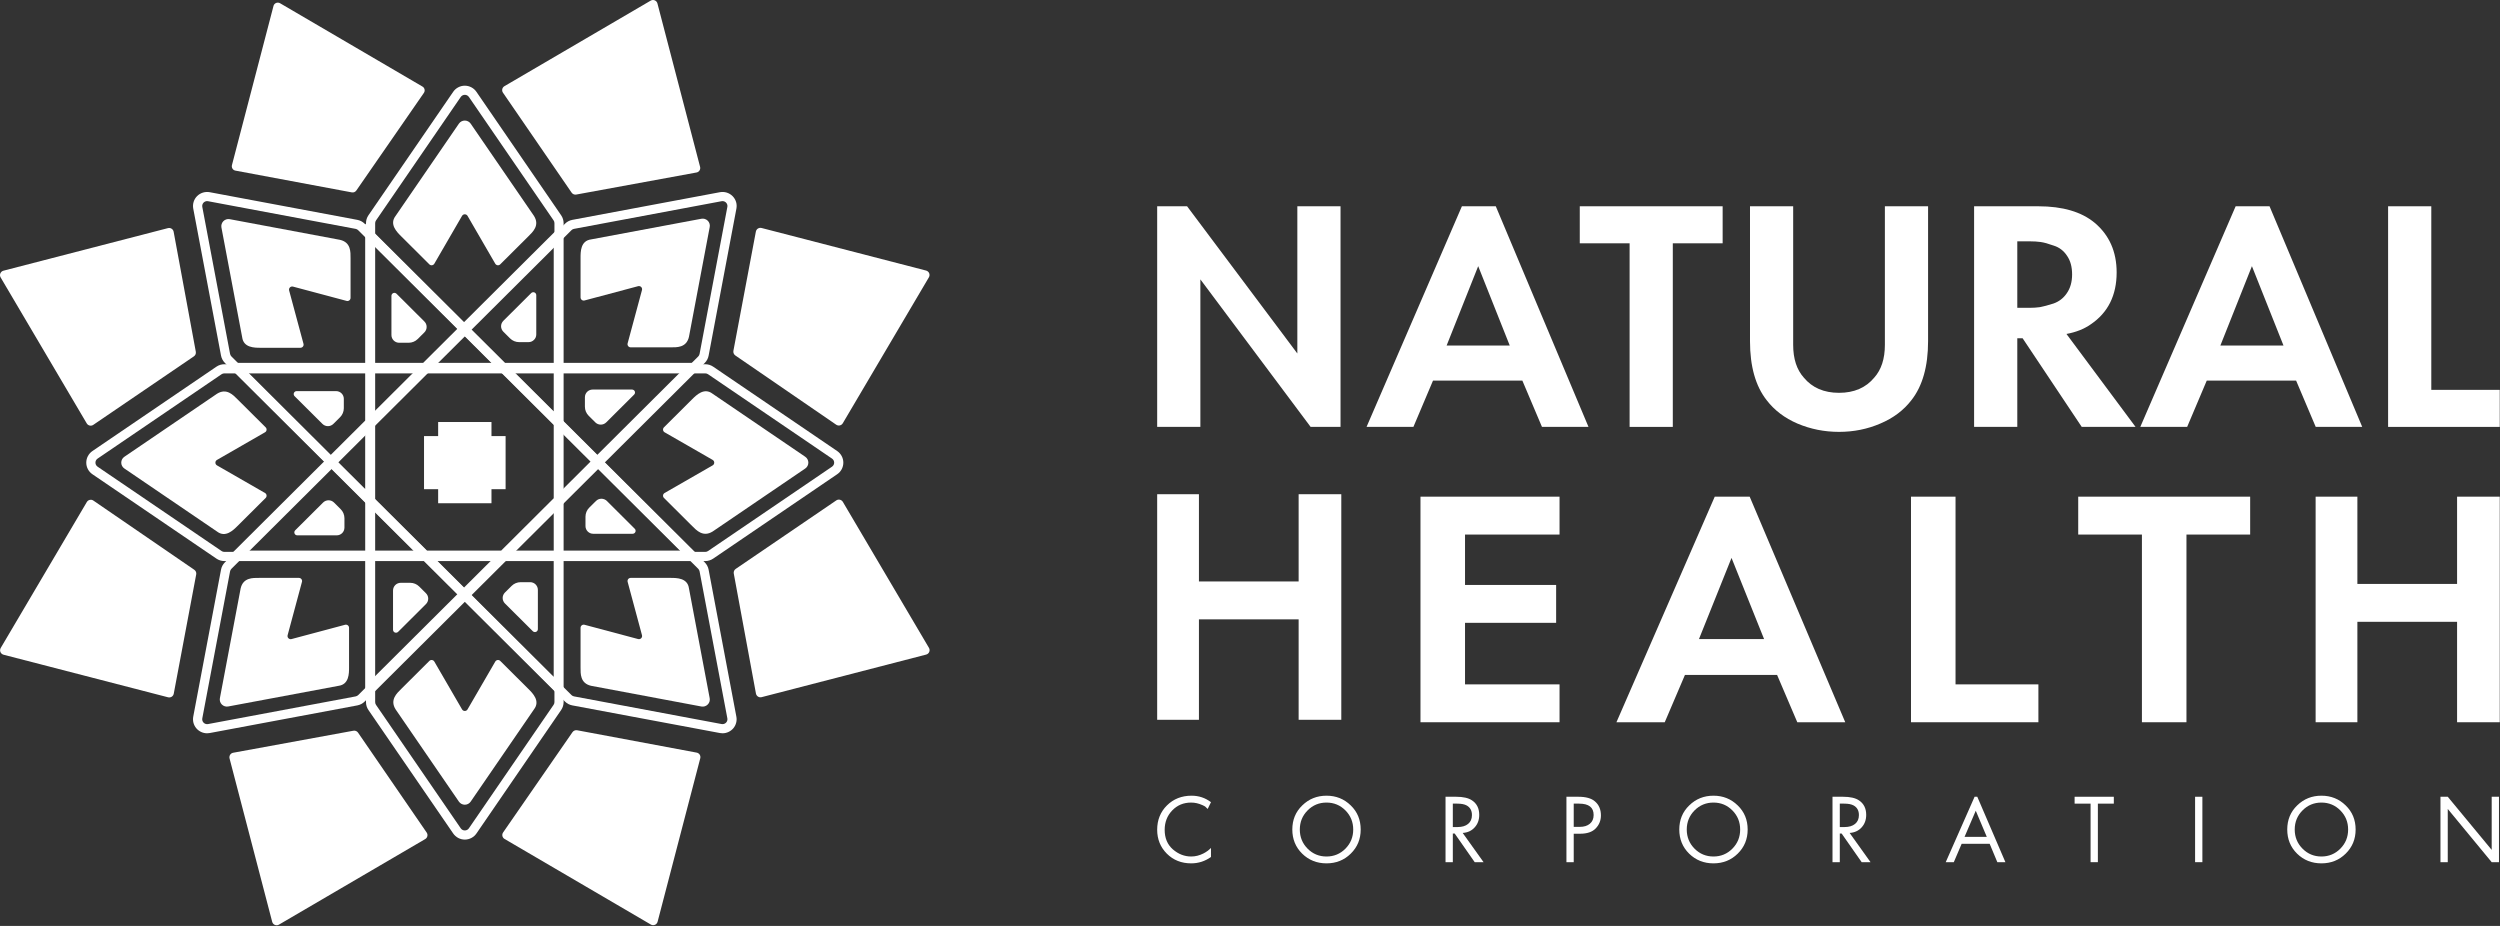 <svg width="108" height="40" viewBox="0 0 108 40" fill="none" xmlns="http://www.w3.org/2000/svg">
<rect x="0" y="0" width="108" height="40" fill="#333333" stroke="none"/>
<g clip-path="url(#clip0_1618_25297)">
<path d="M8.946 31.678C8.857 31.678 8.768 31.658 8.688 31.62C8.607 31.582 8.535 31.527 8.478 31.459C8.421 31.39 8.38 31.31 8.357 31.224C8.335 31.137 8.332 31.047 8.348 30.96L9.548 24.61C9.57 24.489 9.629 24.379 9.716 24.293L24.408 9.665C24.494 9.578 24.605 9.52 24.726 9.498L31.102 8.303C31.2 8.285 31.3 8.291 31.395 8.32C31.489 8.349 31.575 8.401 31.645 8.47C31.715 8.54 31.767 8.626 31.797 8.72C31.826 8.814 31.831 8.914 31.813 9.011L30.613 15.361C30.591 15.481 30.533 15.591 30.446 15.678L15.755 30.306C15.669 30.392 15.558 30.45 15.438 30.473L9.061 31.667C9.023 31.674 8.985 31.678 8.946 31.678ZM31.215 8.688C31.201 8.688 31.188 8.689 31.174 8.692L24.797 9.887C24.756 9.894 24.717 9.914 24.687 9.945L9.997 24.573C9.967 24.604 9.947 24.642 9.939 24.683L8.739 31.034C8.733 31.067 8.735 31.102 8.745 31.135C8.755 31.168 8.773 31.198 8.798 31.222C8.822 31.246 8.852 31.264 8.885 31.274C8.918 31.284 8.953 31.286 8.986 31.28L15.364 30.085C15.405 30.077 15.444 30.057 15.474 30.027L30.164 15.399C30.194 15.369 30.214 15.331 30.222 15.289L31.422 8.939C31.428 8.908 31.427 8.877 31.419 8.847C31.411 8.817 31.397 8.79 31.377 8.766C31.358 8.742 31.333 8.723 31.305 8.709C31.277 8.696 31.246 8.689 31.215 8.689L31.215 8.688Z" fill="white"/>
<path d="M31.213 31.678C31.175 31.678 31.138 31.674 31.101 31.667L24.724 30.473C24.603 30.451 24.492 30.392 24.406 30.306L9.716 15.678C9.629 15.591 9.571 15.481 9.548 15.361L8.348 9.011C8.33 8.914 8.336 8.814 8.365 8.72C8.394 8.626 8.446 8.54 8.516 8.47C8.586 8.401 8.672 8.349 8.767 8.32C8.862 8.291 8.962 8.285 9.059 8.303L15.436 9.498C15.557 9.52 15.667 9.579 15.754 9.665L30.444 24.293C30.531 24.379 30.589 24.49 30.612 24.61L31.811 30.96C31.828 31.047 31.825 31.137 31.802 31.224C31.78 31.31 31.739 31.39 31.682 31.459C31.625 31.527 31.553 31.582 31.472 31.62C31.391 31.658 31.303 31.678 31.213 31.678ZM8.946 8.688C8.915 8.688 8.884 8.695 8.856 8.709C8.828 8.722 8.803 8.741 8.784 8.765C8.764 8.789 8.75 8.817 8.742 8.847C8.735 8.877 8.733 8.908 8.739 8.938L9.939 15.288C9.947 15.33 9.967 15.368 9.997 15.398L24.687 30.026C24.717 30.056 24.756 30.076 24.798 30.084L31.175 31.279C31.209 31.285 31.243 31.283 31.276 31.273C31.309 31.263 31.339 31.245 31.363 31.221C31.388 31.197 31.406 31.167 31.416 31.134C31.426 31.101 31.428 31.067 31.422 31.033L30.222 24.683C30.214 24.641 30.194 24.603 30.164 24.573L15.473 9.945C15.444 9.915 15.405 9.895 15.363 9.887L8.986 8.692C8.973 8.69 8.959 8.688 8.946 8.688Z" fill="white"/>
<path d="M20.08 36.271C19.981 36.27 19.884 36.246 19.796 36.2C19.709 36.154 19.634 36.088 19.578 36.006L15.916 30.672C15.847 30.571 15.81 30.452 15.811 30.33V9.643C15.81 9.521 15.847 9.402 15.916 9.301L19.578 3.966C19.633 3.885 19.708 3.818 19.796 3.772C19.883 3.726 19.981 3.702 20.079 3.702C20.178 3.702 20.276 3.726 20.363 3.772C20.451 3.818 20.526 3.885 20.581 3.966L24.242 9.301C24.311 9.402 24.348 9.521 24.348 9.643V30.33C24.348 30.452 24.311 30.571 24.242 30.672L20.583 36.006C20.527 36.087 20.452 36.154 20.364 36.2C20.277 36.246 20.179 36.27 20.08 36.271ZM20.08 4.097C20.045 4.097 20.011 4.105 19.981 4.121C19.95 4.137 19.924 4.16 19.904 4.189L16.243 9.524C16.219 9.559 16.207 9.6 16.207 9.642V30.329C16.207 30.372 16.219 30.413 16.243 30.449L19.904 35.783C19.924 35.812 19.95 35.835 19.98 35.851C20.011 35.867 20.045 35.876 20.08 35.875C20.115 35.876 20.149 35.867 20.18 35.851C20.21 35.835 20.236 35.812 20.256 35.783L23.916 30.447C23.94 30.412 23.953 30.37 23.952 30.328V9.641C23.953 9.598 23.94 9.557 23.916 9.522L20.255 4.187C20.235 4.159 20.209 4.136 20.179 4.12C20.148 4.104 20.114 4.096 20.08 4.096V4.097Z" fill="white"/>
<path d="M24.318 30.194L20.047 25.941L15.776 30.194V24.181H9.738L14.009 19.928L9.738 15.676H15.776V9.663L20.047 13.916L24.318 9.663V15.676H30.355L26.085 19.929L30.355 24.181H24.318V30.194ZM20.327 25.661L23.92 29.239V24.181H21.813L20.327 25.661ZM16.174 24.181V29.239L19.767 25.661L18.281 24.181H16.174ZM18.842 24.181L20.047 25.381L21.252 24.181H18.842ZM24.319 23.786H29.398L25.805 20.208L24.319 21.688V23.786ZM22.212 23.786H23.921V22.084L22.212 23.786ZM18.445 23.786H21.651L23.921 21.524V18.332L21.651 16.071H18.444L16.173 18.332V21.525L18.445 23.786ZM16.174 23.786H17.883L16.174 22.084V23.786ZM10.698 23.786H15.777V21.688L14.291 20.208L10.698 23.786ZM24.319 18.728V21.129L25.523 19.929L24.319 18.728ZM14.571 19.928L15.776 21.127V18.727L14.571 19.928ZM24.319 18.168L25.805 19.648L29.398 16.07H24.318L24.319 18.168ZM10.698 16.07L14.29 19.65L15.776 18.17V16.071L10.698 16.07ZM22.212 16.07L23.921 17.772V16.07H22.212ZM16.174 16.07V17.772L17.883 16.07H16.174ZM21.815 15.675H23.921V10.618L20.328 14.195L21.815 15.675ZM18.842 15.675H21.253L20.049 14.475L18.842 15.675ZM16.174 15.675H18.281L19.767 14.195L16.174 10.618V15.675Z" fill="white"/>
<path d="M30.467 24.238H9.692C9.57 24.238 9.45 24.201 9.349 24.132L3.991 20.486C3.91 20.43 3.843 20.356 3.797 20.269C3.751 20.182 3.727 20.085 3.727 19.986C3.727 19.888 3.751 19.791 3.797 19.704C3.843 19.617 3.91 19.542 3.991 19.486L9.349 15.841C9.45 15.772 9.57 15.735 9.692 15.735H30.467C30.59 15.735 30.709 15.772 30.81 15.841L36.168 19.486C36.249 19.542 36.316 19.617 36.362 19.704C36.408 19.791 36.432 19.888 36.432 19.986C36.432 20.085 36.408 20.182 36.362 20.269C36.316 20.356 36.249 20.431 36.168 20.486L30.81 24.132C30.709 24.201 30.59 24.238 30.467 24.238ZM9.692 16.13C9.649 16.13 9.608 16.143 9.573 16.166L4.215 19.812C4.187 19.831 4.164 19.857 4.147 19.888C4.131 19.918 4.123 19.952 4.123 19.986C4.123 20.02 4.131 20.054 4.147 20.084C4.164 20.115 4.187 20.14 4.215 20.16L9.573 23.805C9.608 23.829 9.649 23.842 9.692 23.842H30.467C30.51 23.842 30.551 23.829 30.586 23.805L35.944 20.16C35.972 20.14 35.995 20.115 36.012 20.084C36.028 20.054 36.036 20.02 36.036 19.986C36.036 19.952 36.028 19.918 36.012 19.888C35.995 19.857 35.972 19.831 35.944 19.812L30.586 16.166C30.551 16.143 30.51 16.13 30.467 16.13H9.692Z" fill="white"/>
<path d="M21.728 4.004L24.694 8.322C24.715 8.354 24.746 8.378 24.781 8.393C24.816 8.408 24.855 8.412 24.893 8.405L30.088 7.452C30.115 7.448 30.141 7.437 30.163 7.422C30.186 7.407 30.205 7.387 30.219 7.365C30.234 7.342 30.244 7.316 30.248 7.289C30.252 7.263 30.251 7.235 30.244 7.209L28.401 0.148C28.393 0.118 28.379 0.091 28.359 0.068C28.339 0.045 28.314 0.027 28.285 0.015C28.257 0.003 28.227 -0.002 28.196 0C28.166 0.003 28.136 0.012 28.11 0.027L21.791 3.723C21.768 3.737 21.747 3.755 21.731 3.777C21.715 3.799 21.704 3.824 21.698 3.85C21.692 3.877 21.692 3.904 21.697 3.93C21.702 3.957 21.712 3.982 21.728 4.004Z" fill="white"/>
<path d="M32.654 10.002L31.683 15.156C31.676 15.194 31.68 15.233 31.695 15.268C31.709 15.304 31.734 15.334 31.766 15.356L36.125 18.348C36.148 18.363 36.173 18.373 36.2 18.379C36.226 18.384 36.254 18.384 36.281 18.378C36.307 18.372 36.332 18.36 36.354 18.345C36.376 18.328 36.395 18.308 36.408 18.285L40.128 11.98C40.144 11.953 40.153 11.924 40.155 11.893C40.157 11.863 40.152 11.832 40.141 11.804C40.129 11.776 40.111 11.751 40.088 11.731C40.065 11.711 40.037 11.696 40.007 11.688L32.899 9.849C32.873 9.842 32.845 9.841 32.819 9.845C32.792 9.849 32.766 9.859 32.743 9.873C32.72 9.887 32.7 9.906 32.685 9.929C32.67 9.951 32.659 9.976 32.654 10.002Z" fill="white"/>
<path d="M10.171 7.371L15.199 8.311C15.235 8.318 15.273 8.314 15.308 8.3C15.342 8.285 15.372 8.262 15.393 8.231L18.311 4.014C18.326 3.992 18.337 3.967 18.342 3.941C18.347 3.916 18.347 3.889 18.341 3.863C18.335 3.837 18.324 3.813 18.309 3.791C18.293 3.77 18.273 3.752 18.25 3.739L12.099 0.14C12.073 0.125 12.044 0.116 12.014 0.114C11.985 0.112 11.955 0.117 11.928 0.128C11.9 0.139 11.876 0.157 11.856 0.179C11.836 0.201 11.822 0.228 11.815 0.257L10.02 7.133C10.013 7.159 10.012 7.186 10.016 7.212C10.02 7.238 10.029 7.263 10.043 7.285C10.058 7.308 10.076 7.327 10.098 7.342C10.12 7.356 10.145 7.367 10.171 7.371Z" fill="white"/>
<path d="M4.03 18.354L8.377 15.394C8.408 15.372 8.433 15.342 8.448 15.307C8.462 15.272 8.466 15.233 8.459 15.195L7.501 10.01C7.496 9.984 7.486 9.958 7.47 9.936C7.455 9.913 7.435 9.894 7.413 9.88C7.39 9.865 7.364 9.855 7.337 9.851C7.31 9.847 7.283 9.848 7.256 9.855L0.148 11.694C0.119 11.702 0.091 11.716 0.068 11.736C0.045 11.757 0.027 11.782 0.015 11.81C0.003 11.838 -0.002 11.868 0 11.899C0.003 11.929 0.012 11.959 0.027 11.985L3.747 18.291C3.761 18.315 3.78 18.335 3.802 18.351C3.824 18.367 3.849 18.378 3.875 18.384C3.902 18.39 3.929 18.39 3.956 18.385C3.983 18.38 4.008 18.37 4.03 18.354Z" fill="white"/>
<path d="M7.506 29.968L8.476 24.815C8.484 24.777 8.48 24.738 8.465 24.703C8.45 24.667 8.426 24.637 8.394 24.615L4.034 21.625C4.012 21.609 3.987 21.599 3.96 21.593C3.933 21.588 3.906 21.589 3.879 21.595C3.853 21.6 3.827 21.612 3.805 21.628C3.783 21.643 3.765 21.664 3.751 21.687L0.031 27.992C0.016 28.019 0.006 28.048 0.004 28.079C0.002 28.109 0.007 28.14 0.019 28.168C0.031 28.196 0.049 28.221 0.072 28.241C0.095 28.261 0.123 28.276 0.152 28.284L7.261 30.123C7.287 30.13 7.315 30.131 7.341 30.127C7.368 30.123 7.394 30.113 7.417 30.099C7.44 30.084 7.46 30.065 7.475 30.043C7.49 30.02 7.501 29.995 7.506 29.968Z" fill="white"/>
<path d="M18.433 35.967L15.467 31.649C15.445 31.618 15.415 31.593 15.38 31.579C15.344 31.564 15.305 31.56 15.268 31.567L10.072 32.519C10.045 32.524 10.02 32.534 9.997 32.549C9.975 32.564 9.956 32.584 9.941 32.607C9.927 32.63 9.917 32.655 9.913 32.682C9.908 32.709 9.91 32.736 9.916 32.762L11.759 39.824C11.767 39.853 11.782 39.881 11.802 39.904C11.822 39.927 11.847 39.945 11.875 39.956C11.903 39.968 11.934 39.973 11.964 39.971C11.995 39.969 12.025 39.96 12.051 39.944L18.369 36.248C18.393 36.234 18.413 36.216 18.429 36.194C18.445 36.172 18.456 36.148 18.462 36.121C18.468 36.095 18.469 36.068 18.464 36.041C18.459 36.015 18.448 35.989 18.433 35.967Z" fill="white"/>
<path d="M30.096 32.513L24.931 31.547C24.894 31.54 24.855 31.544 24.82 31.559C24.784 31.573 24.754 31.598 24.732 31.629L21.734 35.962C21.719 35.984 21.708 36.009 21.703 36.036C21.698 36.062 21.698 36.09 21.704 36.116C21.71 36.143 21.721 36.167 21.737 36.189C21.753 36.211 21.773 36.23 21.797 36.243L28.116 39.94C28.143 39.956 28.172 39.965 28.203 39.967C28.233 39.969 28.264 39.964 28.292 39.952C28.32 39.941 28.346 39.923 28.366 39.9C28.386 39.877 28.4 39.849 28.408 39.82L30.252 32.755C30.258 32.729 30.259 32.702 30.255 32.676C30.251 32.649 30.241 32.624 30.227 32.601C30.212 32.578 30.193 32.559 30.171 32.544C30.148 32.529 30.123 32.518 30.096 32.513Z" fill="white"/>
<path d="M36.128 21.617L31.782 24.577C31.75 24.599 31.725 24.63 31.71 24.665C31.696 24.701 31.692 24.739 31.699 24.777L32.657 29.962C32.662 29.989 32.673 30.014 32.688 30.037C32.703 30.059 32.723 30.078 32.746 30.093C32.769 30.108 32.794 30.117 32.821 30.121C32.848 30.126 32.876 30.124 32.902 30.117L40.01 28.278C40.039 28.27 40.067 28.256 40.09 28.236C40.113 28.216 40.131 28.191 40.143 28.163C40.155 28.134 40.16 28.104 40.158 28.074C40.156 28.043 40.147 28.014 40.131 27.987L36.411 21.681C36.397 21.658 36.379 21.637 36.357 21.622C36.335 21.605 36.31 21.594 36.283 21.588C36.257 21.582 36.229 21.581 36.203 21.586C36.176 21.591 36.15 21.602 36.128 21.617Z" fill="white"/>
<path d="M23.068 9.327L20.332 5.34C20.304 5.299 20.266 5.266 20.222 5.243C20.178 5.22 20.129 5.208 20.079 5.208C20.029 5.208 19.98 5.22 19.936 5.243C19.892 5.266 19.854 5.299 19.826 5.34L17.09 9.327C16.81 9.69 17.143 10.021 17.332 10.209L18.548 11.42C18.563 11.435 18.581 11.446 18.601 11.453C18.621 11.46 18.642 11.461 18.662 11.459C18.683 11.456 18.703 11.449 18.72 11.437C18.738 11.425 18.752 11.41 18.763 11.392L19.961 9.325C19.973 9.304 19.99 9.287 20.011 9.275C20.032 9.264 20.055 9.257 20.079 9.257C20.103 9.257 20.127 9.264 20.147 9.275C20.168 9.287 20.185 9.304 20.197 9.325L21.395 11.392C21.406 11.41 21.42 11.425 21.438 11.437C21.455 11.449 21.475 11.456 21.496 11.459C21.516 11.461 21.538 11.46 21.557 11.453C21.577 11.446 21.595 11.435 21.61 11.42L22.826 10.209C23.015 10.021 23.327 9.739 23.068 9.327Z" fill="white"/>
<path d="M10.396 25.418L9.499 30.164C9.49 30.212 9.493 30.262 9.508 30.31C9.523 30.357 9.549 30.4 9.584 30.435C9.619 30.47 9.663 30.496 9.71 30.511C9.757 30.526 9.808 30.529 9.857 30.52L14.623 29.628C15.079 29.568 15.079 29.1 15.079 28.834V27.121C15.079 27.1 15.074 27.079 15.065 27.061C15.055 27.042 15.042 27.026 15.025 27.013C15.009 27 14.989 26.992 14.969 26.988C14.948 26.984 14.927 26.984 14.907 26.99L12.592 27.608C12.569 27.614 12.544 27.614 12.521 27.608C12.498 27.601 12.477 27.589 12.46 27.572C12.443 27.556 12.431 27.535 12.425 27.512C12.419 27.489 12.419 27.464 12.425 27.441L13.045 25.136C13.051 25.116 13.051 25.095 13.047 25.074C13.043 25.054 13.034 25.035 13.022 25.018C13.009 25.002 12.993 24.988 12.974 24.979C12.955 24.97 12.934 24.965 12.914 24.965H11.193C10.927 24.965 10.506 24.945 10.396 25.418Z" fill="white"/>
<path d="M25.536 29.627L30.301 30.521C30.35 30.53 30.4 30.526 30.448 30.512C30.495 30.497 30.538 30.471 30.573 30.436C30.609 30.401 30.635 30.358 30.65 30.311C30.664 30.263 30.668 30.213 30.659 30.165L29.763 25.418C29.703 24.965 29.233 24.965 28.966 24.965H27.245C27.224 24.965 27.204 24.97 27.185 24.979C27.166 24.988 27.15 25.001 27.137 25.018C27.124 25.034 27.116 25.054 27.112 25.074C27.108 25.094 27.108 25.116 27.114 25.136L27.734 27.441C27.74 27.464 27.74 27.488 27.734 27.511C27.728 27.534 27.716 27.555 27.699 27.572C27.682 27.589 27.661 27.601 27.637 27.607C27.614 27.613 27.59 27.613 27.567 27.607L25.252 26.99C25.232 26.984 25.21 26.983 25.19 26.988C25.169 26.991 25.15 27 25.134 27.013C25.117 27.026 25.104 27.042 25.094 27.061C25.085 27.079 25.08 27.1 25.08 27.121V28.834C25.08 29.1 25.06 29.518 25.536 29.627Z" fill="white"/>
<path d="M29.763 14.552L30.66 9.806C30.669 9.758 30.666 9.708 30.651 9.66C30.636 9.613 30.61 9.57 30.575 9.535C30.539 9.5 30.496 9.474 30.449 9.459C30.401 9.444 30.351 9.441 30.302 9.45L25.536 10.342C25.08 10.402 25.08 10.87 25.08 11.136V12.849C25.08 12.87 25.085 12.891 25.094 12.909C25.104 12.928 25.117 12.944 25.134 12.957C25.15 12.97 25.169 12.978 25.19 12.982C25.21 12.986 25.232 12.986 25.252 12.98L27.567 12.363C27.59 12.357 27.614 12.357 27.637 12.363C27.661 12.369 27.682 12.381 27.699 12.398C27.715 12.415 27.728 12.436 27.734 12.459C27.74 12.482 27.74 12.506 27.734 12.529L27.113 14.834C27.108 14.854 27.107 14.876 27.111 14.896C27.116 14.916 27.124 14.935 27.137 14.952C27.15 14.969 27.166 14.982 27.185 14.991C27.204 15 27.224 15.005 27.245 15.005H28.966C29.233 15.006 29.653 15.027 29.763 14.552Z" fill="white"/>
<path d="M9.375 17.01L5.371 19.734C5.33 19.762 5.296 19.8 5.273 19.844C5.25 19.888 5.238 19.937 5.238 19.986C5.238 20.036 5.25 20.084 5.273 20.128C5.296 20.172 5.33 20.21 5.371 20.238L9.375 22.962C9.739 23.241 10.071 22.91 10.26 22.722L11.477 21.511C11.492 21.496 11.503 21.478 11.509 21.458C11.516 21.439 11.518 21.418 11.515 21.397C11.513 21.376 11.505 21.357 11.494 21.339C11.482 21.322 11.467 21.308 11.448 21.297L9.373 20.104C9.352 20.092 9.335 20.075 9.323 20.054C9.311 20.033 9.305 20.01 9.305 19.986C9.305 19.962 9.311 19.939 9.323 19.918C9.335 19.898 9.352 19.881 9.373 19.869L11.448 18.675C11.467 18.665 11.482 18.651 11.494 18.633C11.505 18.616 11.513 18.596 11.515 18.576C11.518 18.555 11.516 18.534 11.509 18.514C11.503 18.494 11.492 18.477 11.477 18.462L10.26 17.251C10.071 17.062 9.788 16.753 9.375 17.01Z" fill="white"/>
<path d="M17.09 30.645L19.826 34.632C19.855 34.672 19.893 34.706 19.937 34.729C19.981 34.752 20.03 34.764 20.079 34.764C20.129 34.764 20.178 34.752 20.222 34.729C20.266 34.706 20.304 34.672 20.332 34.632L23.068 30.645C23.348 30.282 23.016 29.951 22.827 29.763L21.61 28.551C21.595 28.537 21.578 28.526 21.558 28.519C21.538 28.512 21.517 28.51 21.496 28.513C21.475 28.516 21.456 28.523 21.438 28.535C21.421 28.546 21.406 28.562 21.396 28.58L20.197 30.647C20.185 30.667 20.168 30.684 20.148 30.696C20.127 30.708 20.103 30.714 20.079 30.714C20.055 30.714 20.032 30.708 20.011 30.696C19.991 30.684 19.974 30.667 19.962 30.647L18.763 28.58C18.753 28.562 18.738 28.546 18.721 28.535C18.703 28.523 18.683 28.516 18.663 28.513C18.642 28.51 18.621 28.512 18.601 28.519C18.581 28.526 18.563 28.537 18.549 28.551L17.332 29.763C17.143 29.951 16.832 30.233 17.09 30.645Z" fill="white"/>
<path d="M30.785 22.962L34.789 20.238C34.83 20.21 34.863 20.172 34.886 20.128C34.909 20.084 34.921 20.035 34.921 19.986C34.921 19.936 34.909 19.888 34.886 19.844C34.863 19.8 34.83 19.762 34.789 19.734L30.785 17.01C30.421 16.731 30.088 17.062 29.899 17.25L28.682 18.462C28.668 18.476 28.657 18.494 28.65 18.514C28.643 18.534 28.641 18.555 28.644 18.575C28.646 18.596 28.654 18.616 28.666 18.633C28.677 18.65 28.693 18.665 28.711 18.675L30.787 19.868C30.807 19.88 30.825 19.898 30.837 19.918C30.849 19.939 30.855 19.962 30.855 19.986C30.855 20.01 30.849 20.033 30.837 20.054C30.825 20.075 30.807 20.092 30.787 20.104L28.711 21.297C28.693 21.307 28.677 21.322 28.666 21.339C28.654 21.356 28.646 21.376 28.644 21.397C28.641 21.417 28.643 21.438 28.65 21.458C28.657 21.478 28.668 21.496 28.682 21.51L29.899 22.722C30.088 22.91 30.371 23.219 30.785 22.962Z" fill="white"/>
<path d="M14.689 10.361L9.923 9.468C9.874 9.459 9.824 9.462 9.777 9.477C9.729 9.492 9.686 9.518 9.651 9.553C9.616 9.588 9.59 9.631 9.575 9.678C9.56 9.725 9.557 9.775 9.565 9.824L10.462 14.57C10.521 15.024 10.992 15.024 11.259 15.024H12.979C13 15.024 13.021 15.019 13.039 15.01C13.058 15.001 13.074 14.987 13.087 14.971C13.1 14.954 13.109 14.935 13.113 14.915C13.117 14.894 13.116 14.873 13.111 14.853L12.49 12.547C12.484 12.524 12.484 12.5 12.49 12.477C12.496 12.454 12.509 12.433 12.526 12.416C12.543 12.399 12.563 12.387 12.587 12.381C12.61 12.375 12.634 12.375 12.657 12.381L14.973 12.999C14.993 13.005 15.014 13.005 15.034 13.001C15.055 12.997 15.074 12.988 15.091 12.976C15.107 12.963 15.121 12.947 15.13 12.928C15.139 12.909 15.144 12.889 15.144 12.868V11.155C15.144 10.889 15.164 10.471 14.689 10.361Z" fill="white"/>
<path d="M18.334 14.358L18.045 14.646C17.942 14.749 17.801 14.807 17.655 14.807H17.243C17.155 14.807 17.07 14.772 17.008 14.71C16.945 14.647 16.91 14.563 16.91 14.475V12.778C16.91 12.753 16.918 12.729 16.932 12.708C16.946 12.687 16.966 12.671 16.989 12.661C17.012 12.651 17.038 12.649 17.063 12.654C17.087 12.659 17.11 12.671 17.128 12.688L18.333 13.888C18.364 13.919 18.389 13.955 18.406 13.996C18.423 14.036 18.431 14.079 18.431 14.123C18.432 14.167 18.423 14.21 18.406 14.25C18.39 14.291 18.365 14.327 18.334 14.358Z" fill="white"/>
<path d="M22.834 14.78H22.425C22.279 14.78 22.139 14.722 22.035 14.619L21.744 14.329C21.713 14.298 21.689 14.262 21.672 14.222C21.655 14.181 21.646 14.138 21.646 14.095C21.646 14.051 21.655 14.008 21.672 13.967C21.689 13.927 21.713 13.891 21.744 13.86L22.949 12.66C22.967 12.642 22.99 12.63 23.014 12.626C23.039 12.621 23.065 12.623 23.088 12.633C23.111 12.642 23.131 12.659 23.145 12.68C23.159 12.7 23.167 12.725 23.167 12.75V14.448C23.167 14.492 23.158 14.535 23.142 14.575C23.125 14.615 23.1 14.652 23.069 14.682C23.038 14.713 23.002 14.738 22.961 14.755C22.921 14.771 22.878 14.78 22.834 14.78Z" fill="white"/>
<path d="M25.718 18.247L25.429 17.959C25.326 17.856 25.268 17.716 25.268 17.571V17.161C25.268 17.073 25.303 16.988 25.365 16.926C25.428 16.864 25.512 16.829 25.601 16.829H27.305C27.33 16.829 27.355 16.837 27.376 16.851C27.397 16.864 27.413 16.884 27.423 16.907C27.432 16.931 27.435 16.956 27.43 16.981C27.425 17.006 27.413 17.028 27.395 17.046L26.19 18.246C26.159 18.277 26.122 18.301 26.082 18.318C26.041 18.335 25.998 18.344 25.954 18.344C25.91 18.344 25.867 18.335 25.826 18.319C25.786 18.302 25.749 18.278 25.718 18.247Z" fill="white"/>
<path d="M25.293 22.727V22.32C25.293 22.174 25.351 22.035 25.454 21.932L25.746 21.642C25.808 21.58 25.893 21.545 25.981 21.545C26.069 21.545 26.154 21.58 26.217 21.642L27.421 22.842C27.439 22.859 27.452 22.882 27.456 22.907C27.462 22.931 27.459 22.957 27.449 22.98C27.44 23.004 27.423 23.023 27.402 23.037C27.381 23.051 27.356 23.059 27.331 23.059H25.626C25.538 23.059 25.453 23.024 25.391 22.962C25.328 22.899 25.293 22.815 25.293 22.727Z" fill="white"/>
<path d="M21.812 25.599L22.102 25.311C22.153 25.26 22.213 25.22 22.28 25.192C22.347 25.165 22.419 25.15 22.491 25.15H22.903C22.991 25.15 23.076 25.185 23.138 25.247C23.201 25.31 23.236 25.394 23.236 25.482V27.179C23.236 27.204 23.229 27.228 23.215 27.249C23.201 27.27 23.181 27.287 23.157 27.296C23.134 27.306 23.108 27.308 23.084 27.303C23.059 27.299 23.036 27.286 23.018 27.269L21.813 26.069C21.782 26.038 21.758 26.002 21.741 25.961C21.724 25.921 21.715 25.878 21.715 25.834C21.715 25.79 21.723 25.747 21.74 25.707C21.757 25.666 21.781 25.63 21.812 25.599Z" fill="white"/>
<path d="M17.312 25.177H17.72C17.867 25.177 18.007 25.235 18.11 25.338L18.401 25.628C18.464 25.69 18.499 25.774 18.499 25.862C18.499 25.95 18.464 26.035 18.401 26.097L17.197 27.297C17.179 27.314 17.156 27.326 17.131 27.331C17.106 27.336 17.081 27.334 17.057 27.324C17.034 27.314 17.014 27.298 17 27.277C16.986 27.256 16.979 27.232 16.979 27.206V25.509C16.979 25.421 17.014 25.336 17.076 25.274C17.139 25.212 17.224 25.177 17.312 25.177Z" fill="white"/>
<path d="M14.429 21.709L14.718 21.997C14.821 22.1 14.879 22.24 14.88 22.385V22.795C14.879 22.883 14.844 22.968 14.782 23.03C14.719 23.092 14.634 23.127 14.546 23.127H12.842C12.817 23.127 12.793 23.119 12.771 23.106C12.751 23.092 12.734 23.072 12.725 23.049C12.715 23.025 12.712 23 12.717 22.975C12.722 22.951 12.734 22.928 12.752 22.91L13.957 21.71C13.988 21.679 14.024 21.655 14.065 21.638C14.105 21.621 14.149 21.612 14.193 21.612C14.236 21.612 14.28 21.621 14.32 21.637C14.361 21.654 14.398 21.678 14.429 21.709Z" fill="white"/>
<path d="M14.853 17.228V17.635C14.853 17.781 14.795 17.92 14.692 18.023L14.401 18.313C14.338 18.375 14.254 18.41 14.165 18.41C14.077 18.41 13.992 18.375 13.93 18.313L12.725 17.114C12.707 17.096 12.695 17.073 12.69 17.049C12.685 17.024 12.688 16.998 12.697 16.975C12.707 16.952 12.723 16.932 12.744 16.918C12.765 16.904 12.79 16.896 12.815 16.896H14.521C14.609 16.897 14.694 16.932 14.756 16.994C14.818 17.056 14.853 17.14 14.853 17.228Z" fill="white"/>
<path d="M18.928 21.74H21.232V21.133H21.842V18.839H21.232V18.231H18.928V18.839H18.318V21.133H18.928V21.74Z" fill="white"/>
<path d="M66.613 18.442L65.766 16.442H61.906L61.059 18.442H59.035L63.154 8.911H64.618L68.623 18.442H66.613ZM62.494 14.927H65.221L63.858 11.498L62.494 14.927Z" fill="white"/>
<path d="M74.418 10.511H72.265V18.442H70.399V10.511H68.246V8.911H74.418V10.511Z" fill="white"/>
<path d="M75.6 8.911H77.465V14.898C77.465 15.499 77.618 15.97 77.925 16.313C78.288 16.751 78.795 16.97 79.446 16.97C80.097 16.97 80.604 16.751 80.968 16.313C81.273 15.97 81.427 15.499 81.427 14.898V8.911H83.293V14.741C83.293 15.827 83.053 16.675 82.575 17.285C82.24 17.723 81.791 18.061 81.226 18.299C80.671 18.538 80.078 18.657 79.446 18.657C78.815 18.657 78.217 18.538 77.652 18.299C77.097 18.061 76.652 17.723 76.317 17.285C75.839 16.675 75.6 15.827 75.6 14.741V8.911Z" fill="white"/>
<path d="M85.281 8.911H88.051C89.103 8.911 89.917 9.149 90.491 9.626C91.123 10.159 91.439 10.874 91.439 11.769C91.439 12.76 91.065 13.508 90.319 14.012C90.032 14.213 89.683 14.351 89.271 14.427L92.256 18.442H89.931L87.377 14.613H87.147V18.442H85.281V8.911ZM87.147 10.426V13.298H87.678C87.831 13.298 87.979 13.289 88.123 13.269C88.276 13.241 88.472 13.188 88.711 13.112C88.951 13.027 89.142 12.879 89.285 12.669C89.438 12.45 89.515 12.179 89.515 11.855C89.515 11.531 89.443 11.264 89.299 11.055C89.156 10.835 88.965 10.688 88.725 10.612C88.486 10.526 88.295 10.473 88.151 10.454C88.008 10.435 87.859 10.426 87.707 10.426H87.147Z" fill="white"/>
<path d="M100.039 18.442L99.192 16.442H95.332L94.485 18.442H92.461L96.58 8.911H98.044L102.048 18.442H100.039ZM95.92 14.927H98.647L97.283 11.498L95.92 14.927Z" fill="white"/>
<path d="M103.166 8.911H105.032V16.842H107.989V18.442H103.166V8.911Z" fill="white"/>
<path d="M51.856 18.442H49.99V8.911H51.282L56.045 15.27V8.911H57.911V18.442H56.619L51.856 12.069V18.442Z" fill="white"/>
<path d="M67.372 21.456V23.093H63.289V25.27H67.225V26.906H63.289V29.565H67.372V31.201H61.365V21.456H67.372Z" fill="white"/>
<path d="M77.643 31.201L76.77 29.156H72.79L71.917 31.201H69.83L74.077 21.456H75.586L79.715 31.201H77.643ZM73.396 27.607H76.208L74.802 24.101L73.396 27.607Z" fill="white"/>
<path d="M82.555 21.456H84.479V29.565H88.059V31.201H82.555V21.456Z" fill="white"/>
<path d="M97.207 23.093H94.455V31.201H92.531V23.093H89.779V21.456H97.207V23.093Z" fill="white"/>
<path d="M101.839 21.456V25.226H106.146V21.456H107.989V31.201H106.146V26.862H101.839V31.201H100.035V21.456H101.839Z" fill="white"/>
<path d="M51.794 21.35V25.119H56.101V21.35H57.944V31.095H56.101V26.756H51.794V31.095H49.99V21.35H51.794Z" fill="white"/>
<path d="M52.314 34.654L52.172 34.947C52.058 34.834 52.077 34.843 51.944 34.781C51.782 34.707 51.619 34.671 51.455 34.671C51.128 34.671 50.856 34.785 50.637 35.014C50.422 35.24 50.314 35.518 50.314 35.849C50.314 36.204 50.431 36.485 50.667 36.692C50.905 36.898 51.169 37.001 51.459 37.001C51.64 37.001 51.816 36.957 51.987 36.87C52.106 36.81 52.215 36.731 52.314 36.632V37.022C52.056 37.206 51.771 37.297 51.459 37.297C51.039 37.297 50.688 37.158 50.407 36.878C50.129 36.598 49.99 36.254 49.99 35.844C49.99 35.423 50.131 35.073 50.412 34.794C50.695 34.514 51.05 34.374 51.476 34.374C51.788 34.374 52.068 34.467 52.314 34.654Z" fill="white"/>
<path d="M58.352 36.878C58.069 37.158 57.719 37.297 57.305 37.297C56.891 37.297 56.54 37.158 56.254 36.878C55.97 36.598 55.828 36.251 55.828 35.836C55.828 35.418 55.971 35.07 56.258 34.794C56.545 34.514 56.894 34.374 57.305 34.374C57.717 34.374 58.066 34.514 58.352 34.794C58.639 35.07 58.782 35.418 58.782 35.836C58.782 36.251 58.639 36.598 58.352 36.878ZM58.123 35.01C57.898 34.784 57.626 34.671 57.305 34.671C56.984 34.671 56.712 34.784 56.488 35.01C56.264 35.236 56.152 35.511 56.152 35.836C56.152 36.161 56.264 36.436 56.488 36.662C56.712 36.888 56.984 37.001 57.305 37.001C57.626 37.001 57.898 36.888 58.123 36.662C58.346 36.436 58.459 36.161 58.459 35.836C58.459 35.511 58.346 35.236 58.123 35.01Z" fill="white"/>
<path d="M62.447 34.42H62.903C63.209 34.42 63.439 34.472 63.592 34.577C63.799 34.715 63.903 34.924 63.903 35.204C63.903 35.421 63.836 35.602 63.703 35.746C63.573 35.89 63.401 35.969 63.188 35.983L64.09 37.246H63.707L62.843 36.009H62.762V37.246H62.447V34.42ZM62.762 34.717V35.729H62.962C63.158 35.729 63.312 35.684 63.422 35.593C63.532 35.503 63.588 35.376 63.588 35.212C63.588 35.02 63.513 34.882 63.362 34.797C63.266 34.743 63.13 34.717 62.954 34.717H62.762Z" fill="white"/>
<path d="M67.67 34.42H68.185C68.509 34.42 68.747 34.486 68.9 34.619C69.073 34.766 69.16 34.968 69.16 35.225C69.16 35.445 69.084 35.633 68.934 35.788C68.787 35.941 68.563 36.017 68.261 36.017H67.985V37.246H67.67V34.42ZM67.985 34.717V35.721H68.245C68.432 35.721 68.578 35.675 68.683 35.585C68.791 35.495 68.845 35.369 68.845 35.208C68.845 34.88 68.636 34.717 68.219 34.717H67.985Z" fill="white"/>
<path d="M75.069 36.878C74.785 37.158 74.436 37.297 74.022 37.297C73.608 37.297 73.257 37.158 72.971 36.878C72.687 36.598 72.545 36.251 72.545 35.836C72.545 35.418 72.688 35.07 72.975 34.794C73.261 34.514 73.61 34.374 74.022 34.374C74.433 34.374 74.782 34.514 75.069 34.794C75.356 35.07 75.499 35.418 75.499 35.836C75.499 36.251 75.356 36.598 75.069 36.878ZM74.839 35.01C74.615 34.784 74.343 34.671 74.022 34.671C73.701 34.671 73.429 34.784 73.204 35.01C72.981 35.236 72.868 35.511 72.868 35.836C72.868 36.161 72.981 36.436 73.204 36.662C73.429 36.888 73.701 37.001 74.022 37.001C74.343 37.001 74.615 36.888 74.839 36.662C75.063 36.436 75.175 36.161 75.175 35.836C75.175 35.511 75.063 35.236 74.839 35.01Z" fill="white"/>
<path d="M79.164 34.42H79.619C79.926 34.42 80.156 34.472 80.309 34.577C80.516 34.715 80.62 34.924 80.62 35.204C80.62 35.421 80.553 35.602 80.42 35.746C80.289 35.89 80.117 35.969 79.904 35.983L80.807 37.246H80.424L79.559 36.009H79.479V37.246H79.164V34.42ZM79.479 34.717V35.729H79.679C79.875 35.729 80.028 35.684 80.139 35.593C80.249 35.503 80.305 35.376 80.305 35.212C80.305 35.02 80.23 34.882 80.079 34.797C79.982 34.743 79.846 34.717 79.671 34.717H79.479Z" fill="white"/>
<path d="M86.285 37.247L85.953 36.451H84.744L84.404 37.247H84.055L85.303 34.418H85.361H85.418L86.634 37.247H86.285ZM84.868 36.154H85.83L85.353 35.023L84.868 36.154Z" fill="white"/>
<path d="M91.317 34.717H90.628V37.246H90.313V34.717H89.623V34.42H91.317V34.717Z" fill="white"/>
<path d="M94.828 34.42H95.143V37.246H94.828V34.42Z" fill="white"/>
<path d="M101.333 36.878C101.049 37.158 100.7 37.297 100.286 37.297C99.872 37.297 99.521 37.158 99.234 36.878C98.951 36.598 98.809 36.251 98.809 35.836C98.809 35.418 98.952 35.07 99.238 34.794C99.525 34.514 99.874 34.374 100.286 34.374C100.697 34.374 101.047 34.514 101.333 34.794C101.619 35.07 101.763 35.418 101.763 35.836C101.763 36.251 101.619 36.598 101.333 36.878ZM101.103 35.01C100.879 34.784 100.606 34.671 100.286 34.671C99.965 34.671 99.693 34.784 99.469 35.01C99.244 35.236 99.132 35.511 99.132 35.836C99.132 36.161 99.244 36.436 99.469 36.662C99.693 36.888 99.965 37.001 100.286 37.001C100.606 37.001 100.879 36.888 101.103 36.662C101.327 36.436 101.439 36.161 101.439 35.836C101.439 35.511 101.327 35.236 101.103 35.01Z" fill="white"/>
<path d="M105.743 37.246H105.428V34.42H105.743L107.641 36.715V34.42H107.956V37.246H107.641L105.743 34.946V37.246Z" fill="white"/>
</g>
<defs>
<clipPath id="clip0_1618_25297">
<rect width="108" height="40" fill="white"/>
</clipPath>
</defs>
</svg>
